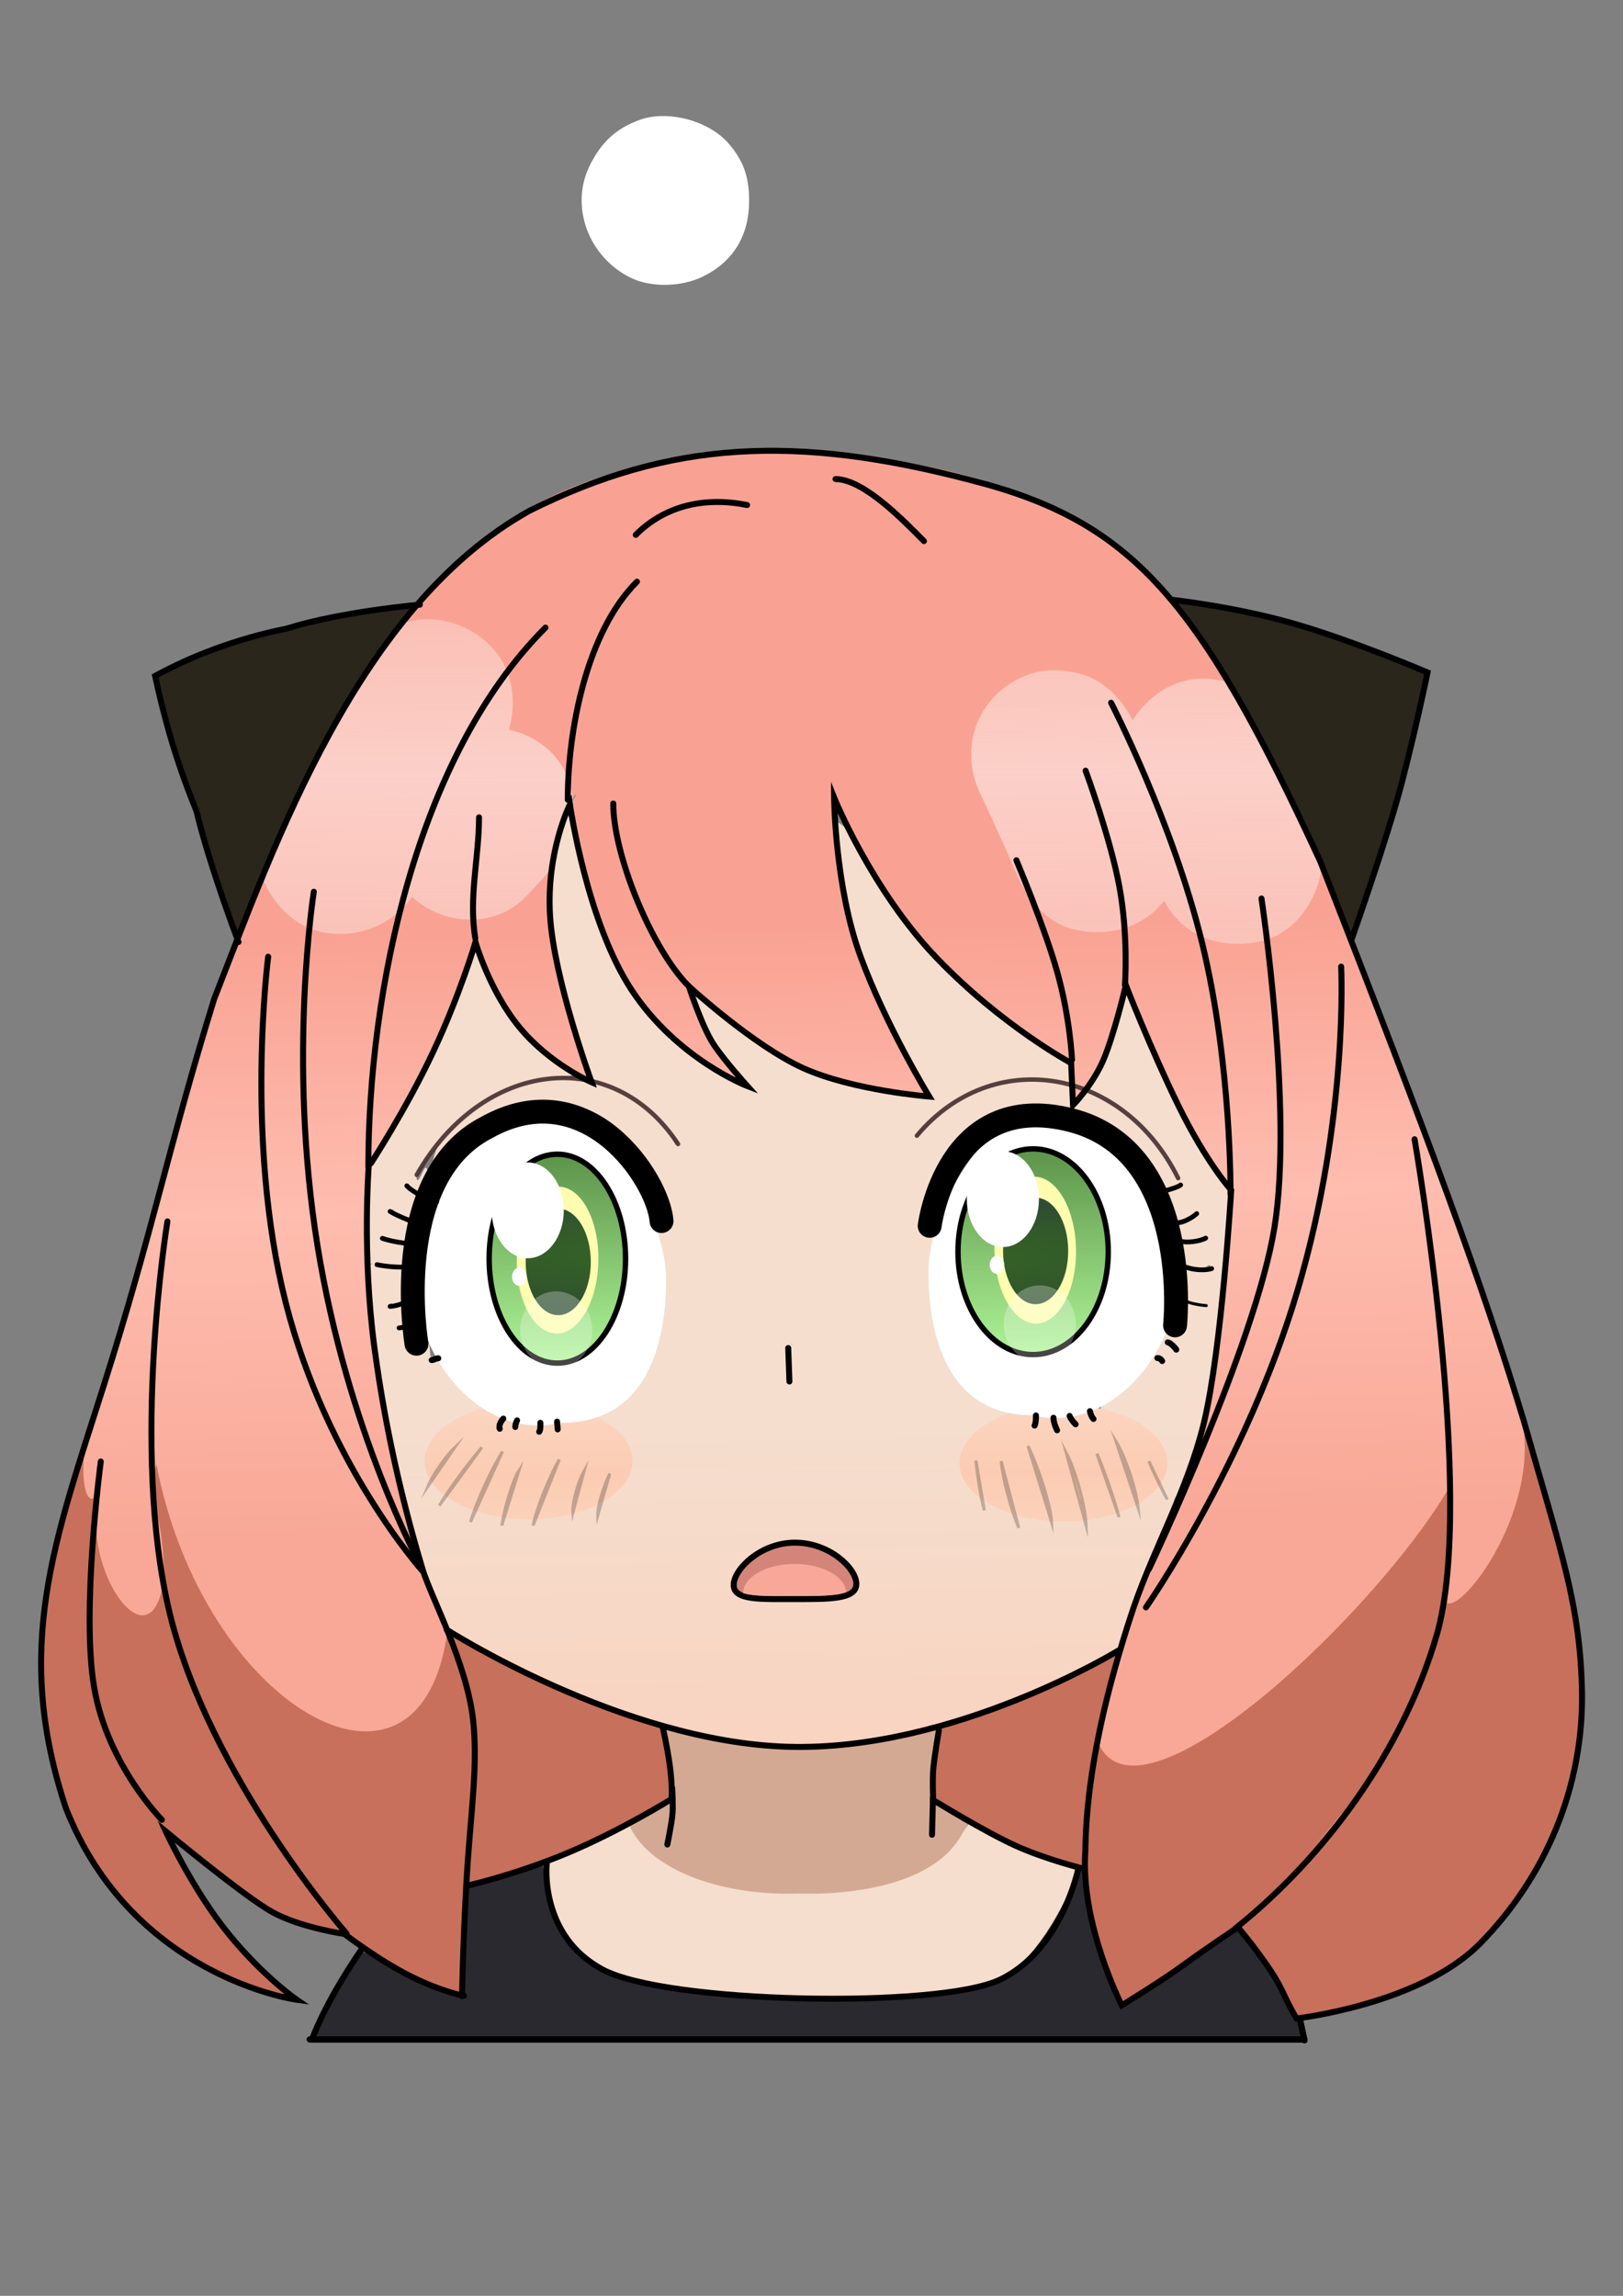 <?xml version="1.0" encoding="UTF-8" standalone="no"?>
<!-- Created with Inkscape (http://www.inkscape.org/) -->

<svg
   width="210mm"
   height="297mm"
   viewBox="0 0 210 297"
   version="1.1"
   id="svg5"
   inkscape:version="1.1.2 (b8e25be833, 2022-02-05)"
   sodipodi:docname="ania.svg"
   inkscape:export-filename="C:\Users\moham\Desktop\ania.png"
   inkscape:export-xdpi="300"
   inkscape:export-ydpi="300"
   xmlns:inkscape="http://www.inkscape.org/namespaces/inkscape"
   xmlns:sodipodi="http://sodipodi.sourceforge.net/DTD/sodipodi-0.dtd"
   xmlns:xlink="http://www.w3.org/1999/xlink"
   xmlns="http://www.w3.org/2000/svg"
   xmlns:svg="http://www.w3.org/2000/svg">
  <rect x="0" y="0" width="210" height="297" fill="#808080" stroke="none"/>
  <sodipodi:namedview
     id="namedview7"
     pagecolor="#ffffff"
     bordercolor="#666666"
     borderopacity="1.0"
     inkscape:pageshadow="2"
     inkscape:pageopacity="0.0"
     inkscape:pagecheckerboard="0"
     inkscape:document-units="mm"
     showgrid="false"
     inkscape:snap-nodes="true"
     inkscape:zoom="0.51843089"
     inkscape:cx="256.54335"
     inkscape:cy="472.57986"
     inkscape:window-width="1920"
     inkscape:window-height="1009"
     inkscape:window-x="-8"
     inkscape:window-y="-8"
     inkscape:window-maximized="1"
     inkscape:current-layer="g115" />
  <defs
     id="defs2">
    <linearGradient
       inkscape:collect="always"
       id="linearGradient15620">
      <stop
         style="stop-color:#fdfaf9;stop-opacity:0.603"
         offset="0"
         id="stop15616" />
      <stop
         style="stop-color:#fdfaf9;stop-opacity:1;"
         offset="0.521"
         id="stop16276" />
      <stop
         style="stop-color:#fdfaf9;stop-opacity:0.541"
         offset="1"
         id="stop15618" />
    </linearGradient>
    <linearGradient
       inkscape:collect="always"
       id="linearGradient13710">
      <stop
         style="stop-color:#ffffff;stop-opacity:1"
         offset="0"
         id="stop13706" />
      <stop
         style="stop-color:#fbccb3;stop-opacity:1;"
         offset="0.463"
         id="stop14162" />
      <stop
         style="stop-color:#ffffff;stop-opacity:1"
         offset="1"
         id="stop13708" />
    </linearGradient>
    <linearGradient
       inkscape:collect="always"
       id="linearGradient10415">
      <stop
         style="stop-color:#376c1f;stop-opacity:1"
         offset="0"
         id="stop10411" />
      <stop
         style="stop-color:#2f4e31;stop-opacity:1"
         offset="1"
         id="stop10413" />
    </linearGradient>
    <linearGradient
       inkscape:collect="always"
       id="linearGradient9886">
      <stop
         style="stop-color:#497d38;stop-opacity:1"
         offset="0"
         id="stop9882" />
      <stop
         style="stop-color:#b7ff9f;stop-opacity:1"
         offset="1"
         id="stop9884" />
    </linearGradient>
    <linearGradient
       inkscape:collect="always"
       id="linearGradient8625">
      <stop
         style="stop-color:#f5dece;stop-opacity:1"
         offset="0"
         id="stop8621" />
      <stop
         style="stop-color:#ffc2ab;stop-opacity:1"
         offset="1"
         id="stop8623" />
    </linearGradient>
    <linearGradient
       inkscape:collect="always"
       id="linearGradient4994">
      <stop
         style="stop-color:#f9a897;stop-opacity:1"
         offset="0"
         id="stop4990" />
      <stop
         style="stop-color:#febdaf;stop-opacity:1"
         offset="0.544"
         id="stop11085" />
      <stop
         style="stop-color:#f9a293;stop-opacity:1"
         offset="1"
         id="stop4992" />
    </linearGradient>
    <linearGradient
       inkscape:collect="always"
       xlink:href="#linearGradient4994"
       id="linearGradient4996"
       x1="332.462"
       y1="284.13"
       x2="330.035"
       y2="184.144"
       gradientUnits="userSpaceOnUse" />
    <linearGradient
       inkscape:collect="always"
       xlink:href="#linearGradient8625"
       id="linearGradient8627"
       x1="389.545"
       y1="697.732"
       x2="395.792"
       y2="1108.689"
       gradientUnits="userSpaceOnUse" />
    <linearGradient
       inkscape:collect="always"
       xlink:href="#linearGradient9886"
       id="linearGradient9888"
       x1="385.037"
       y1="540.577"
       x2="386.577"
       y2="675.993"
       gradientUnits="userSpaceOnUse" />
    <radialGradient
       inkscape:collect="always"
       xlink:href="#linearGradient10415"
       id="radialGradient10417"
       cx="390.464"
       cy="615.125"
       fx="390.464"
       fy="615.125"
       r="132.841"
       gradientTransform="matrix(1.922,0.015,-0.002,0.216,-359.019,476.313)"
       gradientUnits="userSpaceOnUse" />
    <linearGradient
       inkscape:collect="always"
       xlink:href="#linearGradient13710"
       id="linearGradient13712"
       x1="384.8"
       y1="531.005"
       x2="386.164"
       y2="942.914"
       gradientUnits="userSpaceOnUse" />
    <linearGradient
       inkscape:collect="always"
       xlink:href="#linearGradient15620"
       id="linearGradient15622"
       x1="328.179"
       y1="195.37"
       x2="327.814"
       y2="124.085"
       gradientUnits="userSpaceOnUse" />
  </defs>
  <g
     inkscape:label="Layer 1"
     inkscape:groupmode="layer"
     id="layer1">
    <g
       transform="matrix(0.424,0,0,0.424,-57.51,21.204)"
       id="g115">
      <g
         id="wick_project_bg"
         fill="#ffffff"
         fill-rule="nonzero"
         stroke="none"
         stroke-width="1"
         stroke-linecap="butt"
         stroke-linejoin="miter"
         stroke-miterlimit="10"
         stroke-dasharray="none"
         stroke-dashoffset="0"
         font-family="none"
         font-weight="none"
         font-size="none"
         text-anchor="none"
         style="mix-blend-mode:normal" />
      <g
         data-paper-data="{&quot;wickUUID&quot;:&quot;c5d2f57f-583e-4760-9565-e30490bfbcfa&quot;,&quot;wickType&quot;:&quot;clipsandpaths&quot;}"
         fill="none"
         fill-rule="none"
         stroke="none"
         stroke-width="none"
         stroke-linecap="none"
         stroke-linejoin="miter"
         stroke-miterlimit="10"
         stroke-dasharray="none"
         stroke-dashoffset="0"
         font-family="none"
         font-weight="none"
         font-size="none"
         text-anchor="none"
         style="mix-blend-mode:normal"
         id="g75"
         transform="matrix(1.822,0,0,1.822,-220.199,-102.578)">
        <path
           id="8bd31b9d-73f4-4141-ab01-98f62a0f1477"
           d="m 409.963,402.293 c -0.16,-0.055 -0.249,-0.053 -0.25,0.014 -0.012,0.536 -0.322,7.272 0.219,12.094 2.657,23.689 7.249,43.11 14.367,60.896 5.106,12.76 19.08,41.308 26.977,55.08 4.094,7.141 4.87,5.914 3.728,6.18 -3.74,0.87 -28.937,-3.786 -43.441,-7.668 -19.265,-5.157 -36.244,-14.821 -60.074,-34.121 -3.885,-3.145 -11.536,-8.74 -11.536,-8.473 0,0.267 2.297,9.968 3.735,13.352 3.408,8.023 9.83,17.259 19.781,28.617 1.686,1.925 3.092,3.28 4.324,4.385 -1.498,-0.887 -3.328,-1.894 -5.926,-3.109 -31.099,-14.547 -54.064,-40.02 -66.789,-74.154 -5.658,-15.177 -12.872,-51.877 -14.223,-61.813 -0.199,-1.466 -4.991,8.95 -5.423,9.615 -0.395,0.608 -1.871,5.666 -2.992,10.148 -2.978,11.902 -3.637,34.88 -1.418,48.246 2.528,15.224 10.623,45.461 16.285,60.795 1.715,4.644 2.626,6.135 7.514,8.203 -0.296,-0.044 -0.548,-0.058 -0.693,-0.002 -0.629,0.242 -3.755,-0.466 -5.719,-1.287 -5.1,-2.13 -20.018,-1.782 -29.074,0.533 -7.545,1.93 -15.301,5.4 -22.479,9.896 1.058,-0.733 2.081,-1.397 3.049,-1.959 9.729,-5.643 19.663,-8.855 29.377,-9.754 l 12.23,-1.692 -9.843,-7.724 c -7.924,-5.823 -16.044,-14.044 -21.652,-21.98 -4.39,-6.213 -17.09,-30.548 -17.117,-32.89 -0.038,-3.339 -2.842,6.011 -5.803,14.573 -8.175,23.638 -22.87,54.117 -37.688,78.17 l -8.883,14.631 -0.371,23.445 -0.18,23.695 2.941,0.574 -2.928,0.324 0.482,9.35 c 3.9,52.778 17.494,117.367 32.426,154.066 l 5.859,14.363 6.748,4.547 c 3.239,2.061 13.987,7.84 23.363,12.609 49.308,25.08 93.527,38.223 136.166,40.678 38.728,2.23 95.427,-12.492 144.883,-37.756 l 18.189,-9.414 5.531,-16.137 c 2.766,-8.421 8.769,-24.102 13.371,-34.916 4.603,-10.815 8.664,-22.978 8.664,-23.281 -39.863,-9.591 -60.653,13.528 -91.203,1.277 -2.073,-1.619 -2.192,0.348 -6.529,-4.256 -10.907,-11.63 -6.09,-26.059 11.494,-34.451 l 6.287,-2.836 -3.961,-3.883 c -19.483,-5.823 -31.242,-23.655 -34.328,-52.195 -1.074,-9.942 -0.601,-21.817 0.83,-28.008 0.512,-2.215 -0.494,-4.441 -2.059,-4.441 -1.04,0 -2.471,-0.544 -3.701,-1.854 -1.945,-2.072 -1.957,-0.798 -1.355,-4.812 2.219,-14.795 9.971,-30.946 19.906,-41.02 10.749,-10.898 20.227,-14.653 35.98,-14.771 5.358,-0.041 10.451,0.36 12.43,0.781 l 5.531,0.08 0.145,-6.021 c -0.308,-2.028 -0.14,-5.982 -0.536,-6.422 -0.45,-0.499 -5.187,-0.85 -8.175,-1.149 l 8.175,1.149 -0.021,-7.168 c 0,-2.017 -1.406,-3.716 -4.648,-5.529 -23.986,-13.406 -61.664,-46.781 -78.318,-69.391 -8.082,-10.973 -16.85,-25.177 -23.975,-38.68 -1.979,-3.75 -6.556,-6.965 -7.678,-7.352 z m 143.975,87.955 c -2.254,-6.484 -2.78,-6.303 -5.07,1.34 -0.256,0.746 -1.163,3.967 -2.023,7.182 -2.486,9.286 -5.315,16.86 -9.332,24.975 l -5.25,9.928 4.732,1.988 c 0.64,0.387 1.837,1.063 3.262,1.869 -0.25,-0.132 -0.501,-0.268 -0.748,-0.393 l -7.246,-3.465 -4.357,4.51 c -2.451,3.441 -3.094,5.689 -0.88,5.689 2.73,0 16.598,7.317 22.544,11.71 6.19,4.573 12.603,12.345 16.984,20.477 3.012,5.59 4.754,6.86 7.25,5.279 0.624,-0.395 3.404,-0.215 4.247,-1.507 1.067,1.973 -0.01,-0.037 0,0 0.939,3.487 -0.303,-0.583 -2.243,0.988 -1.183,0.958 -2.944,2.217 -3.639,2.217 -0.951,0 -0.79,3.034 0.715,7.441 1.098,3.215 3.645,7.246 4.238,7.242 0.275,-0.001 1.188,-0.144 2.225,-0.391 -1.876,1.202 -2.552,2.409 -2.574,4.209 l 1.404,6.379 v 0 c -4.459,1.508 -0.171,3.698 0.119,6.275 0.508,4.504 3.175,7.006 9.402,7.006 3.118,0 4.565,-2.383 4.926,-1.801 1.248,2.02 -7.417,0.878 -13.199,0.878 -6.521,0 -0.631,2.383 0.582,11.237 0.4,2.919 1.29,5.385 2.523,6.432 l -1.367,0.068 -1.072,6.578 c -0.749,6.646 -2.108,8.697 -5.76,8.697 l -3.811,-3.202 c -0.766,5.964 -1.188,2.894 -3.997,6.96 -0.264,5.512 -2.341,6.257 -11.273,15.568 -4.158,4.358 -9.916,9.549 -12.557,11.332 -3.158,2.131 -4.196,7.137 -3.279,7.457 16.199,5.667 23.053,9.578 27.48,15.967 3.148,4.543 -4.292,17.133 -6.042,22.434 -1.31,3.969 12.475,3.443 14.821,3.443 1.423,0 9.265,-20.714 12.941,-34.209 4.463,-16.385 9.483,-54.04 12.748,-95.691 0.831,-10.604 1.198,-20.384 0.816,-21.031 -0.381,-0.647 -2.366,-3.826 -4.062,-5.969 -9.59,-12.114 -22.899,-37.347 -36.703,-69.592 -3.785,-8.842 -7.03,-16.258 -7.205,-16.469 -0.022,-0.026 -0.118,-0.037 -0.27,-0.035 z m -58.145,39.064 c -5.043,0.602 -9.972,1.769 -14.707,3.475 4.865,-1.891 9.421,-2.975 14.707,-3.475 z m -191.943,5.115 c 1.364,0.686 2.694,1.418 3.992,2.205 -1.336,-0.768 -2.678,-1.516 -3.992,-2.205 z m 239.377,4.799 c 0.393,0.226 0.722,0.41 1.123,0.643 2.986,1.737 6.38,4.397 9.83,7.559 -3.62,-3.171 -7.361,-5.993 -10.953,-8.201 z m -76.064,0.49 c -0.384,0.249 -0.762,0.51 -1.141,0.768 0.374,-0.259 0.756,-0.519 1.141,-0.768 z m -196.73,0.17 c 2.411,0.027 4.802,0.22 7.16,0.586 18.595,2.885 33.512,15.8 44.838,37.996 4.408,8.639 6.57,15.239 6.57,19.504 0,3.188 -2.162,4.348 -5.277,4.348 l -3.361,1.637 1.631,5.783 c 1.264,3.947 1.609,8.045 1.543,19.697 -0.096,16.802 -1.269,23.768 -6.219,36.602 -2.525,6.547 -3.733,8.263 -9.336,14.162 -3.82,4.02 -8.425,7.786 -11.074,9.105 l -5.719,4.49 5.541,4.686 c 7.144,4.699 10.842,9.933 10.842,16.479 -21.431,4.747 -68.884,-15.262 -74.973,-21.979 l 5.461,-3.992 -8.703,-8.742 c -4.472,-4.294 -9.108,-9.346 -10.219,-11.143 -1.545,-2.5 -2.825,-3.389 -5,-3.389 -5.522,0.733 -1.824,-8.619 -5.21,-9.148 -3,0 -4.173,3.616 -5.634,-2.024 -1.082,-4.177 -1.885,-4.986 -4.4,-4.793 -1.515,0.117 -2.042,1.566 -2.434,0.932 -0.948,-1.533 0.487,-2.119 2.773,-2.119 1.478,0 2.184,-1.539 2.184,-4.611 l -0.82,-6.291 -3.859,0.357 3.463,-1.355 0.311,-8.008 -0.43,-8.203 -1.082,-0.18 h 0.019 l 1.492,-5.955 -0.883,-5.574 -1.676,-0.463 c 2.172,-0.478 3.482,-2.97 3.451,-6.01 -0.029,-2.96 -0.574,-4.44 -3.389,-6.133 1.75,0.442 3.281,0.655 3.359,0.545 0.127,-0.179 2.237,-4.582 2.889,-6.85 1.16,-4.044 0.974,-4.903 -2.164,-7.721 -2.495,-2.24 -2.999,-1.287 -2.088,-2.211 0.915,-0.928 -0.189,0.622 1.732,1.881 3.411,2.236 5.028,1.577 6.938,-2.426 1.791,-3.757 0.853,-10.106 -0.98,-6.68 -1.259,2.351 -2.68,6.57 -3.477,4.492 -0.921,-2.399 4.095,-9.705 11.049,-17.537 -2.062,4.025 -3.189,9.021 -3.195,9.328 -0.009,0.389 5.2,-3.038 9.652,-7.445 14.008,-13.864 31.827,-21.818 48.703,-21.629 z m 183.594,10.969 c -4.231,4.76 -4.154,6.752 -4.984,4.258 -0.154,-0.463 1.8,-1.546 4.984,-4.258 z m -126.223,3.537 c 4.034,4.479 5.507,4.149 4.254,5.402 -1.513,1.513 -0.456,0.425 -4.254,-5.402 z m 244.799,14.629 c 1.186,1.853 2.198,3.619 2.975,5.238 -0.64,-0.979 -1.319,-2.121 -1.84,-3.15 -0.347,-0.686 -0.73,-1.384 -1.135,-2.088 z m -380.074,23.062 c 0.224,-10e-4 0.125,0.875 0.736,1.768 -2.08,-0.841 -2.302,-0.821 -0.814,-1.74 0.03,-0.018 0.056,-0.027 0.078,-0.027 z m 392.617,1.766 c -0.03,0.139 -0.065,0.245 -0.09,0.422 -0.131,0.922 -0.56,0.978 -1.49,1.197 0.809,-0.631 1.287,-1.182 1.58,-1.619 z m 4.725,12.455 c -0.123,0.457 -0.357,0.473 -0.949,0.426 0.413,-0.141 0.727,-0.286 0.949,-0.426 z m -398.367,31.451 c 0.102,-0.074 0.55,0.958 1.803,1.164 -1.473,0.483 -1.828,0.445 -1.828,-0.996 0,-0.102 0.007,-0.154 0.025,-0.168 z m 196.949,20.16 c 0.217,0 -0.47,0.152 -1.215,0.426 0.311,-0.305 0.71,-0.426 1.215,-0.426 z m -1.898,15.695 c 0.305,1.278 0.764,1.753 1.027,1.906 -0.09,-0.018 -0.187,-0.039 -0.361,-0.039 -1.241,0 -0.854,0.562 -0.666,-1.867 z m 2.311,81.406 c 4.215,0.047 8.645,0.938 13.309,2.684 18.44,6.899 24.205,19.815 9.771,23.824 -5.024,1.396 -43.23,0.85 -47.367,-0.6 -8.362,-2.93 -8.292,-5.926 -0.697,-14.045 7.466,-7.982 15.71,-11.967 24.984,-11.863 z"
           style="fill:url(#linearGradient8627);fill-opacity:1"
           transform="matrix(0.342,0,0,0.342,195.238,28.878)"
           sodipodi:nodetypes="sscsccccscsccsccccccccccccccscccccccccccccsccccccccccccsccccccccccccccsscccccccccsccccccssccccccscsscccccccccccsccccssscccccccccccccsccscccscccccsscccsscccsccccccccccccccccccccccccscsccsccccsscsccccccccscsssssccsccccscccsccccs" />
        <path
           d="m 313.313,105.381 c -23.851,2.241 -38.2,11.356 -52.042,29.661 -7.789,10.301 -14.728,23.024 -21.873,40.291 -7.783,18.811 -9.232,23.167 -16.246,48.913 -5.202,19.093 -7.59,27.323 -11.816,40.713 -7.638,24.201 -9.023,30.746 -9,42.046 0.027,13.746 3.395,26.144 9.526,35.129 5.706,8.361 14.349,15.197 24.165,19.002 5.234,2.029 6.461,0.85 2.612,-2.98 -3.871,-3.853 -7.352,-8.222 -10.16,-12.738 -2.2,-3.54 -6.79,-12.412 -6.547,-12.655 0.091,-0.091 -0.279,1.566 0.782,2.477 2.901,2.491 11.711,9.443 14.171,11.188 4.44,3.148 7.467,4.468 13.177,5.716 2.607,0.57 3.24,0.871 6.455,3.072 4.449,3.046 8.525,5.259 12.068,6.552 1.494,0.545 3.683,0.91 3.769,0.91 0.086,0 0.493,-2.111 0.493,-3.917 0,-4.795 0.6,-16.01 1.215,-22.718 0.294,-3.208 0.547,-9.118 0.559,-13.06 0.023,-7.071 -0.013,-7.394 -1.079,-11.341 -0.594,-2.2 -2.573,-7.751 -4.372,-12.243 -3.018,-7.536 -4.173,-11.173 -6.477,-20.427 -2.081,-8.357 -4.091,-19.588 -5.235,-29.247 -0.273,-2.306 -0.43,-7.716 -0.435,-14.739 l -0.014,-11.05 1.559,-2.2 c 4.015,-6.068 8.965,-15.529 12.061,-23.05 1.717,-4.17 4.288,-13.052 4.288,-13.866 0,-0.951 -0.456,0.093 0.325,2.607 1.901,6.126 5.52,12.198 9.495,15.954 2.239,2.116 8.88,6.539 9.152,6.271 0.063,-0.062 -1.02,-4.037 -1.854,-6.754 -1.914,-6.235 -3.311,-11.838 -4.041,-16.27 -0.859,-5.222 -0.551,-12.069 0.769,-17.174 0.845,-3.269 2.687,-7.881 3.015,-7.504 0.056,0.064 -1.094,1.335 -0.779,3.245 1.215,7.365 3.934,16.845 6.438,22.541 3.36,7.643 8.33,13.706 15.236,18.535 1.544,1.079 6.241,3.879 6.392,3.879 0.152,0 -2.338,-3.825 -3.152,-4.931 -0.814,-1.106 -1.884,-2.874 -2.443,-4.057 -1.155,-2.445 -3.273,-7.986 -2.981,-7.986 0.106,0 -0.077,0.988 0.983,1.969 6.058,4.66 12.662,9.711 17.294,11.96 4.62,2.242 9.956,3.74 17.362,4.836 1.411,0.209 3.92,0.76 4.57,0.458 0.692,-0.321 0.571,0.43 0.235,0.081 -1.045,-1.088 -8.937,-16.819 -10.678,-21.393 -3.321,-8.725 -5.271,-19.895 -5.02,-28.691 l -0.529,-2.691 0.378,2.878 c 2.454,6.079 8.293,15.966 12.838,21.766 4.728,6.033 14.615,14.795 22.172,19.633 4.742,3.036 4.605,2.894 4.893,7.882 0.098,1.697 1.575,0.847 3.053,-1.712 1.636,-2.113 4.356,-9.628 5.778,-15.981 0.236,-1.053 0.064,-1.483 0.193,-1.562 0.129,-0.08 -0.61,0.124 -0.286,0.991 0.324,0.867 1.926,4.709 3.538,8.49 4.8,11.262 8.931,19.069 12.841,24.271 l 1.428,1.757 -0.371,4.51 c -1.456,18.954 -3.07,30.74 -5.172,37.697 -1.053,3.484 -3.275,9.163 -8.263,21.181 -2.38,5.735 -4.526,12.27 -6.378,19.359 -4.291,16.423 -5.374,30.098 -3.144,39.648 0.764,3.271 3.031,10.228 3.929,11.966 l 1.714,1.587 3.807,-3.069 c 5.19,-4.231 7.948,-6.071 12.026,-8.019 l 3.181,-1.575 0.369,0.943 c 2.294,2.63 5.397,7.256 7.082,10.557 0.95,1.862 2.466,3.828 2.514,3.885 0.283,0.343 9.593,-1.786 13.954,-3.203 3.699,-1.201 10.165,-4.371 12.626,-6.128 7.478,-5.339 15.374,-17.387 18.532,-28.277 1.771,-6.108 2.325,-10.712 2.137,-18.261 -0.26,-10.415 -1.129,-14.744 -7.299,-36.329 -7.385,-25.833 -13.057,-42.242 -26.407,-76.384 -8.259,-21.121 -9.422,-27.6 -13.523,-35.796 -18.453,-40.662 -42.399,-54.724 -76.115,-57.3 -3.718,-0.48 -19.183,-0.95 -23.418,0.271 z"
           data-paper-data="{&quot;wickUUID&quot;:&quot;3155e747-9738-40c9-865c-2a2d3ef8e159&quot;,&quot;wickType&quot;:&quot;path&quot;}"
           id="3155e747-9738-40c9-865c-2a2d3ef8e159"
           fill="#f9a897"
           fill-rule="evenodd"
           stroke="none"
           stroke-width="1"
           stroke-linecap="butt"
           style="fill:url(#linearGradient4996);fill-opacity:1;fill-rule:evenodd"
           sodipodi:nodetypes="cccccccsccccccccssscccccccccscsscccccccsccscscscccccccsccccccccsccsccccccsccccccccccc" />
        <path
           d="m 393.553,131.649 c 5.223,6.856 8.646,12.463 13.679,22.417 5.171,10.227 8.893,18.299 11.33,24.563 1.281,3.292 2.872,8.045 3.018,7.779 0.491,-0.889 5.297,-15.441 6.724,-20.317 2.94,-10.043 6.069,-23.949 5.594,-24.394 -0.702,-0.658 -11.114,-5.007 -16.792,-6.822 -6.748,-2.156 -16.179,-4.426 -21.724,-5.227 l -3.856,-0.366 z"
           data-paper-data="{&quot;wickUUID&quot;:&quot;6b5b6d7b-bf03-4fc9-89e5-e1680637219d&quot;,&quot;wickType&quot;:&quot;path&quot;}"
           id="6b5b6d7b-bf03-4fc9-89e5-e1680637219d"
           fill="#2a261b"
           fill-rule="evenodd"
           stroke="none"
           stroke-width="1"
           stroke-linecap="butt"
           sodipodi:nodetypes="cccccccccc" />
        <path
           d="m 256.481,131.197 c -5.071,0.768 -19.053,4.212 -23.775,5.856 -4.007,1.395 -11.17,4.947 -11.17,5.39 0,0.967 2.222,9.437 3.824,14.145 2.159,6.345 2.925,8.746 4.84,15.161 0.764,2.56 1.998,6.369 2.737,8.453 l 2.072,5.516 3.395,-7.882 c 7.723,-18.93 14.93,-32.415 22.896,-42.841 l 4.323,-4.885 -3.779,0.411 c -0.606,0.017 -3.072,0.33 -5.364,0.678 z"
           data-paper-data="{&quot;wickUUID&quot;:&quot;6cd0936e-90a8-4b4f-aca7-57ab6295db68&quot;,&quot;wickType&quot;:&quot;path&quot;}"
           id="6cd0936e-90a8-4b4f-aca7-57ab6295db68"
           fill="#2a261b"
           fill-rule="evenodd"
           stroke="none"
           stroke-width="1"
           stroke-linecap="butt"
           sodipodi:nodetypes="ccsccccccccc" />
        <path
           d="m 221.493,274.003 c 7.747,40.74 44.289,61.688 48.751,27.969 0.257,0.347 1.545,4.058 2.524,7.16 -0.51,-1.798 -2.144,-6.261 -2.524,-7.16 -0.136,-0.321 2.053,1.232 2.138,1.232 0.085,0 1.541,0.795 3.172,1.74 6.112,3.542 17.616,8.625 25.114,11.097 2.658,0.876 5.309,2 5.432,2.115 0.37,0.344 1.34,5.351 1.577,8.381 l 0.111,3.398 -3.329,2.07 c -8.324,4.888 -19.003,9.502 -26.883,11.616 l -3.324,0.844 -0.701,-1.799 c -0.398,5.995 -0.703,12.684 -0.703,16.095 0,1.806 -0.407,3.917 -0.493,3.917 -0.086,0 -2.321,-0.39 -3.815,-0.935 -5.663,-2.067 -14.106,-7.434 -16.394,-10.356 -2.371,-3.028 -4.599,-6.002 -6.685,-8.926 1.486,2.133 2.809,3.956 3.696,5.068 1.673,2.098 4.144,5.111 3.831,5.181 -0.8,0.177 -8.441,-1.965 -10.903,-3.137 -2.878,-1.37 -6.064,-3.624 -13.674,-9.691 -4.177,-3.33 -5.962,-4.958 -5.848,-5.335 0.095,-0.315 -0.722,-1.66 -1.772,-2.94 -1.356,-1.654 -2.566,-3.308 -3.639,-4.982 1.065,1.748 2.183,3.357 3.235,4.622 0.686,0.825 2.337,3.623 3.709,6.281 4.641,8.996 8.555,14.594 14.171,20.265 1.709,1.726 5.647,5.45 5.539,5.557 -0.64,0.64 -13.82,-4.792 -18.329,-7.792 -14.46,-9.62 -22.134,-24.779 -23.17,-45.7 -0.454,-9.162 0.977,-18.332 5.284,-32.823 l 2.157,-7.217 c -1.325,7.41 0.262,11.905 1.803,9.215 -0.452,4.649 -0.732,8.396 -0.874,12.081 0.059,-1.086 0.124,-2.267 0.197,-3.554 0.205,-3.615 0.512,-6.594 0.669,-6.497 -1.62,11.864 8.457,25.551 10.914,13.785 0.171,4.7e-4 0.497,0.777 0.837,1.982 -0.359,-1.896 -0.516,-3.654 -0.603,-6.206 -0.089,-2.625 -0.434,-5.354 -1.002,-7.925 -0.476,-2.155 -0.867,-4.799 -0.867,-5.852 z m 53.146,49.151 c -0.01,1.575 -0.059,3.482 -0.134,5.404 0.252,-4.369 0.291,-7.715 0.119,-10.274 0.032,1.194 0.029,2.718 0.015,4.87 z m -38.026,5.787 c 0.061,0.103 0.124,0.209 0.189,0.316 -0.624,-1.048 -1.228,-2.09 -1.813,-3.126 0.53,0.944 1.072,1.881 1.624,2.81 z M 212.339,316.313 c -0.533,-1.736 -0.956,-3.525 -1.278,-5.384 0.244,1.922 0.631,3.449 1.278,5.384 z m 169.795,-10.209 c 0.169,-0.094 -0.192,1.724 -0.43,3.339 0.562,-2.078 1.174,-4.188 1.836,-6.325 0.936,-3.021 -4.706,17.891 -4.039,18.113 7.543,14.541 46.515,-22.745 58.445,-43.166 l 0.17,4.6 c 0.118,5.002 -0.425,11.759 -0.973,12.098 -0.237,0.146 -0.329,0.75 -0.189,1.306 0.13,0.52 0.07,1.442 -0.142,2.638 0.229,-1.088 0.371,-1.966 0.375,-2.419 0.582,6.033 17.425,-14.529 12.645,-31.327 0.328,0.336 5.884,19.709 7.474,26.061 1.953,7.803 2.585,12.365 2.774,19.963 0.188,7.549 -0.369,12.087 -2.141,18.195 -3.158,10.89 -11.054,22.938 -18.532,28.277 -2.461,1.757 -8.927,4.927 -12.626,6.128 -4.355,1.415 -13.694,3.547 -13.965,3.202 -0.045,-0.057 -1.631,-2.172 -2.673,-4.193 -1.043,-2.022 -3.159,-5.351 -4.734,-7.446 l -9.939,1.338 c 2.273,-1.475 -7.669,4.395 -12.283,8.177 l -1.051,-2.183 c -0.899,-1.743 -3.165,-8.732 -3.928,-12.001 -0.713,-3.054 -1.079,-6.583 -1.106,-10.502 l -0.366,1.79 -1.637,-0.511 c -1.674,-0.394 -7.817,-2.506 -9.695,-3.333 -1.045,-0.459 -4.577,-2.326 -7.76,-4.106 l -6.044,-3.449 0.022,-4.277 c 0.114,-2.017 0.398,-4.576 0.626,-5.639 l 0.801,-2.535 5.804,-1.991 c 6.586,-2.232 13.906,-5.315 18.644,-7.853 1.833,-0.982 3.842,-1.526 3.937,-1.578 z m 49.409,7.951 c -4.25,8.948 -9.292,16.427 -16.297,24.061 1.842,-1.966 3.437,-3.754 4.374,-4.942 7.031,-8.911 11.782,-17.377 15.124,-26.935 0.283,-0.809 0.577,-1.752 0.859,-2.732 -1.017,3.344 -2.481,7.225 -4.06,10.548 z"
           data-paper-data="{&quot;wickUUID&quot;:&quot;27cc8af7-282b-4acc-8486-2b1b609f55ce&quot;,&quot;wickType&quot;:&quot;path&quot;}"
           fill-opacity="0.99"
           fill="#c8705b"
           fill-rule="evenodd"
           stroke="none"
           stroke-width="0"
           stroke-linecap="butt"
           id="path17"
           sodipodi:nodetypes="ccccscccccccccsscccscccccccssscsccccccccccccsccsssccscccscscccccccccccccssccccscccccccccccsscccscc" />
        <path
           d="m 412.059,164.355 c 1.658,3.314 2.989,6.1 4.531,9.639 -0.06,1.624 -0.478,3.024 -1.217,4.639 -2.519,5.501 -6.797,8.272 -12.771,8.272 -5.516,0 -9.896,-2.616 -12.322,-7.193 -2.504,3.196 -6.448,5.262 -11.249,5.234 -6.487,-0.036 -10.618,-3.163 -13.756,-10.412 -1.869,-4.319 -3.748,-8.462 -5.84,-12.877 -3.77,-7.957 -0.092,-16.902 8.164,-19.858 1.639,-0.587 3.287,-0.795 5.271,-0.665 5.47,0.36 9.255,2.928 12.156,8.345 2.056,-3.355 5.223,-5.765 8.767,-6.632 2.136,-0.522 4.441,-0.447 6.627,0.116 3.388,5.434 7.098,12.317 11.638,21.392 z m -120.912,1.269 c -0.136,-0.825 10e-4,-1.53 0.196,-2.071 0.025,0.402 0.036,0.812 0.034,1.228 -0.004,0.636 -0.024,1.223 -0.07,1.776 -0.056,-0.315 -0.109,-0.626 -0.16,-0.933 z m -2.236,4.259 c -0.306,1.182 -0.557,2.458 -0.752,3.785 -1.142,1.434 -2.675,3.115 -4.727,5.272 -5.134,5.393 -13.779,5.025 -19.133,0.082 -3.416,5.082 -10.385,7.538 -16.379,5.548 -3.914,-1.3 -7.005,-4.61 -8.516,-8.462 0.047,-0.115 0.095,-0.23 0.143,-0.345 7.144,-17.267 14.084,-29.99 21.873,-40.291 0.617,-0.816 1.237,-1.612 1.861,-2.389 6.776,-2.041 14.857,2.002 17.144,8.715 0.98,2.875 0.97,6.3 0.107,9.261 1.189,0.26 2.322,0.623 3.232,1.069 4.523,2.213 7.124,6.031 7.551,11.038 -0.707,1.413 -1.805,4.403 -2.404,6.718 z"
           data-paper-data="{&quot;wickUUID&quot;:&quot;bb15d004-62ca-4dbf-aaec-2e0a45272ac7&quot;,&quot;wickType&quot;:&quot;path&quot;}"
           id="bb15d004-62ca-4dbf-aaec-2e0a45272ac7"
           fill="#fdfaf9"
           fill-rule="evenodd"
           stroke="none"
           stroke-width="1"
           stroke-linecap="butt"
           opacity="0.52"
           style="fill-opacity:1;fill:url(#linearGradient15622)" />
        <path
           id="8f8701a4-4f0a-42c3-ae83-e38c87c86a49"
           d="M 259.068 686.717 C 230.958 686.717 208.17 699.5 208.17 715.268 C 208.17 731.035 230.958 743.816 259.068 743.816 C 287.179 743.816 309.967 731.035 309.967 715.268 C 309.967 699.5 287.179 686.717 259.068 686.717 z M 520.98 687.82 C 492.87 687.82 470.082 700.601 470.082 716.369 C 470.082 732.137 492.87 744.92 520.98 744.92 C 549.091 744.92 571.879 732.137 571.879 716.369 C 571.879 700.601 549.091 687.82 520.98 687.82 z "
           transform="matrix(0.342,0,0,0.342,195.238,28.878)"
           style="fill:url(#linearGradient13712);fill-opacity:1" />
        <path
           d="m 360.164,281.756 c -0.481,-1.571 -1.186,-5.737 -1.41,-8.333 z m 5.769,2.949 c -1.25,-2.788 -2.724,-8.365 -2.949,-11.154 z m 1.538,-13.718 c 1.891,3.846 3.878,10.256 3.974,12.821 z m 6.41,1.154 c 1.603,3.045 3.269,9.135 3.333,12.179 z m 5.128,0.128 c 1.058,2.276 2.917,7.596 3.718,10.641 z m 3.205,-2.051 c 1.571,2.532 3.429,8.109 3.718,11.154 z m 8.59,9.744 c -1.026,-1.859 -2.564,-5.064 -3.077,-6.41 z m -95.392,2.691 c -0.059,-1.756 1.131,-5.268 2.024,-7.024 z m -4.167,-0.476 c -0.119,-1.637 0.833,-5.149 1.905,-7.024 z m -6.667,2.143 c 0.506,-2.649 2.708,-8.185 4.405,-11.071 z m -5.238,0 c 0.476,-3.125 1.905,-7.708 2.857,-9.167 z m -5.238,-0.595 c 0.863,-3.065 3.542,-8.958 5.357,-11.786 z m -5.238,-2.738 c 1.429,-2.44 5,-7.321 7.143,-9.762 z m -1.905,-3.214 c 0.774,-1.875 3.036,-5.149 4.524,-6.548 z"
           data-paper-data="{&quot;wickUUID&quot;:&quot;916df153-c539-4fec-a19d-7c5aaf11cdd8&quot;,&quot;wickType&quot;:&quot;path&quot;}"
           id="916df153-c539-4fec-a19d-7c5aaf11cdd8"
           fill="none"
           fill-rule="nonzero"
           stroke="#000000"
           stroke-width="0.5"
           stroke-linecap="round"
           opacity="0.23" />
        <path
           id="c2b695e7-10e4-47ed-b0cf-e4b6aee51062"
           d="m 327.254,846.527 c -0.634,-0.008 -1.001,0.03 -0.996,0.111 0.018,0.326 -0.428,5.824 0.357,9.307 0.785,3.483 1.702,13.112 2.053,21.551 l 1.127,7.881 c -0.503,-1.478 -0.875,-2.694 -0.922,-3.217 l -2.803,0.361 -7.502,3.904 -10.418,6.592 c 0.053,0.13 0.109,0.258 0.17,0.385 h -0.248 c 11.492,56.984 142.854,62.24 166.011,-0.631 1.024,-1.141 -1.517,-2.874 -6.645,-5.844 l -11.895,-5.184 0.617,-4.27 c 0.368,-8.439 1.125,-18.071 1.686,-21.449 0.561,-3.377 1.664,-9.183 1.395,-9.453 -0.27,-0.27 -10.633,0.992 -18.594,2.609 -20.371,4.14 -28.17,4.949 -48.479,4.949 -19.332,0 -37.433,-2.058 -54.783,-6.203 -3.918,-0.936 -8.228,-1.376 -10.131,-1.4 z"
           transform="matrix(0.342,0,0,0.342,195.238,28.878)"
           style="fill:#d4a994;fill-opacity:1"
           sodipodi:nodetypes="scscccccccccccccscssss" />
        <path
           d="m 328.806,345.949 c -13.597,0.387 -25.106,-4.422 -28.123,-11.493 l -5.358,2.378 c -2.666,1.273 -5.543,2.569 -6.414,2.891 l -1.955,0.898 -0.088,2.583 c 0,4.05 2.671,9.759 5.59,12.632 5.377,5.292 17.712,7.497 42.13,7.488 13.196,-0.005 17.073,-0.275 23.169,-1.504 6.862,-1.382 11.684,-5.236 15.189,-12.246 1.173,-2.347 3.044,-7.143 2.829,-7.303 -0.054,-0.04 -1.386,-1.158 -2.302,-1.399 -3.05,-0.799 -8.598,-3.02 -12.113,-4.85 -1.911,-0.994 -3.756,-1.869 -3.77,-1.863 -0.015,0.006 -1.087,1.67 -1.087,1.67 -4.534,8.638 -18.292,10.397 -27.697,10.116 z"
           data-paper-data="{&quot;wickUUID&quot;:&quot;073c9efd-3616-4839-a1fe-f35a954ae977&quot;,&quot;wickType&quot;:&quot;path&quot;}"
           id="073c9efd-3616-4839-a1fe-f35a954ae977"
           fill="#f5dece"
           fill-rule="evenodd"
           stroke="none"
           stroke-width="1"
           stroke-linecap="butt"
           sodipodi:nodetypes="ccccccccccsccccc" />
        <line
           x1="413.792"
           y1="370.37"
           x2="247.177"
           y2="370.37"
           data-paper-data="{&quot;wickUUID&quot;:&quot;2be8a0eb-4d7a-4665-96e1-127fc2f5845a&quot;,&quot;wickType&quot;:&quot;path&quot;}"
           id="2be8a0eb-4d7a-4665-96e1-127fc2f5845a"
           fill="none"
           fill-rule="nonzero"
           stroke="#000000"
           stroke-width="1"
           stroke-linecap="round" />
        <path
           d="m 282.748,341.958 c -1.558,0.515 -4.157,1.294 -5.785,1.735 -1.628,0.44 -3.57,1.392 -3.629,1.45 -0.059,0.058 -0.256,4.427 -0.386,9.424 -0.13,4.997 0.306,8.371 0.154,8.464 -0.941,0.582 -9.427,-3.15 -13.728,-5.933 -1.311,-0.848 -3.414,-1.389 -3.546,-1.386 -0.428,0.008 -3.558,5.037 -5.776,9.332 l -2.472,5.224 83.099,0.248 82.76,0.022 -0.137,-2.091 c -0.126,-0.504 -0.466,-1.238 -0.703,-1.513 -0.237,-0.275 -1.236,-2.074 -2.183,-3.931 -1.61,-3.16 -4.344,-7.298 -6.476,-9.801 l -1.688,-1.458 c -6.787,4.741 -12.085,8.443 -18.832,13.179 -0.416,0 -2.216,-4.546 -3.45,-8.323 -1.242,-3.8 -2.247,-8.009 -2.661,-11.12 l -0.581,-3.713 -0.825,0.007 c -2.391,6.963 -7.763,15.856 -13.025,18.441 -4.165,2.046 -11.171,2.925 -24.531,3.172 -18.696,0.346 -35.563,-1.498 -41.698,-4.594 -5.778,-2.916 -9.224,-8.387 -9.873,-15.151 l -0.612,-2.591 z"
           data-paper-data="{&quot;wickUUID&quot;:&quot;a22208ab-e22c-4bd5-aecb-cb5a3e6871d2&quot;,&quot;wickType&quot;:&quot;path&quot;}"
           id="a22208ab-e22c-4bd5-aecb-cb5a3e6871d2"
           fill="#2a292f"
           fill-rule="evenodd"
           stroke="none"
           stroke-width="1"
           stroke-linecap="butt"
           sodipodi:nodetypes="cccsccccccccsscccscccscsccc" />
        <path
           d="m 318.183,294.271 c 0,-2.611 4.499,-7.091 10.273,-7.091 5.774,0 10.273,4.298 10.273,6.909 0,2.611 -4.499,2.545 -10.273,2.545 -5.774,0 -10.273,0.247 -10.273,-2.364 z"
           data-paper-data="{&quot;wickUUID&quot;:&quot;118234b2-af80-4ce1-ac70-7effe111ff11&quot;,&quot;wickType&quot;:&quot;path&quot;}"
           id="118234b2-af80-4ce1-ac70-7effe111ff11"
           fill="#d38579"
           fill-rule="nonzero"
           stroke="#000000"
           stroke-width="1"
           stroke-linecap="round" />
        <path
           d="m 328.397,290.742 c 4.652,0 8.444,2.098 8.625,4.725 -1.802,0.674 -4.986,0.647 -8.697,0.647 -3.619,0 -6.737,0.097 -8.56,-0.473 0.022,-2.708 3.878,-4.899 8.632,-4.899 z"
           data-paper-data="{&quot;wickUUID&quot;:&quot;d5d1ae2d-7ac4-4393-9756-ce022e750c66&quot;,&quot;wickType&quot;:&quot;path&quot;}"
           id="d5d1ae2d-7ac4-4393-9756-ce022e750c66"
           fill="#f9a799"
           fill-rule="nonzero"
           stroke="#000000"
           stroke-width="0"
           stroke-linecap="round" />
        <path
           d="m 306.842,242.376 c -0.191,-8.623 -8.877,-27.675 -21.719,-25.904 -9.582,-1.033 -19.644,11.197 -20.83,25.314 0.741,15.593 12.137,28.413 25.127,25.314 15.806,0 17.605,-16.422 17.421,-24.723 z"
           data-paper-data="{&quot;wickUUID&quot;:&quot;18f22ffb-ee65-4e57-aaaf-1ff5e2e88f2d&quot;,&quot;wickType&quot;:&quot;path&quot;}"
           id="18f22ffb-ee65-4e57-aaaf-1ff5e2e88f2d"
           fill="#ffffff"
           fill-rule="nonzero"
           stroke="#000000"
           stroke-width="0"
           stroke-linecap="round" />
        <path
           d="m 350.833,241.121 c 0.19,-8.623 8.842,-27.675 21.633,-25.904 9.544,-1.033 19.567,11.197 20.747,25.314 -0.738,15.593 -12.089,28.413 -25.028,25.314 -15.743,0 -17.535,-16.422 -17.353,-24.723 z"
           data-paper-data="{&quot;wickUUID&quot;:&quot;f886f128-5e98-4cf5-8108-1447dbcfeda3&quot;,&quot;wickType&quot;:&quot;path&quot;}"
           id="f886f128-5e98-4cf5-8108-1447dbcfeda3"
           fill="#ffffff"
           fill-rule="nonzero"
           stroke="#000000"
           stroke-width="0"
           stroke-linecap="round" />
        <path
           id="53465ab5-2f41-41f2-8f6c-967aecae5229"
           d="M 506.133 562.453 C 485.812 562.453 469.338 585.003 469.338 612.82 C 469.338 640.638 485.812 663.188 506.133 663.188 C 526.453 663.188 542.926 640.638 542.926 612.82 C 542.926 585.003 526.453 562.453 506.133 562.453 z M 273.135 565.072 C 254.689 565.072 239.736 587.972 239.736 616.221 C 239.736 644.469 254.689 667.369 273.135 667.369 C 291.58 667.369 306.533 644.469 306.533 616.221 C 306.533 587.972 291.58 565.072 273.135 565.072 z "
           transform="matrix(0.342,0,0,0.342,195.238,28.878)"
           style="fill:url(#linearGradient9888);fill-opacity:1;stroke:#000000;stroke-opacity:1;stroke-width:2.646;stroke-miterlimit:10;stroke-dasharray:none" />
        <line
           x1="327.319"
           y1="254.594"
           x2="327.519"
           y2="260.194"
           data-paper-data="{&quot;wickUUID&quot;:&quot;e621a909-04b0-4a90-a9ec-0c8f99eab9aa&quot;,&quot;wickType&quot;:&quot;path&quot;}"
           id="e621a909-04b0-4a90-a9ec-0c8f99eab9aa"
           fill="none"
           fill-rule="nonzero"
           stroke="#000000"
           stroke-width="1"
           stroke-linecap="round" />
        <path
           d="m 351.012,234.126 c 0,0 2.846,-22.906 23.542,-17.729 20.696,5.177 17.552,34.396 17.552,34.396"
           data-paper-data="{&quot;wickUUID&quot;:&quot;55968709-d42d-40cc-bfa7-a548ec7e83e3&quot;,&quot;wickType&quot;:&quot;path&quot;}"
           id="55968709-d42d-40cc-bfa7-a548ec7e83e3"
           fill="none"
           fill-rule="nonzero"
           stroke="#000000"
           stroke-width="4"
           stroke-linecap="round"
           style="stroke-width:4;stroke-miterlimit:10;stroke-dasharray:none;stroke-linecap:round;paint-order:normal;stroke-linejoin:round;stroke-dashoffset:0" />
        <path
           d="m 306.099,233.328 c -0.53,-6.954 -12.469,-25.084 -29.283,-15.672 -16.461,8.451 -11.76,36.214 -11.76,36.214"
           data-paper-data="{&quot;wickUUID&quot;:&quot;a9b4b647-e0c8-4075-8deb-caaed9985b7e&quot;,&quot;wickType&quot;:&quot;path&quot;}"
           id="a9b4b647-e0c8-4075-8deb-caaed9985b7e"
           fill="none"
           fill-rule="nonzero"
           stroke="#000000"
           stroke-width="4"
           stroke-linecap="round"
           style="stroke-width:4;stroke-miterlimit:10;stroke-dasharray:none" />
        <path
           d="m 368.809,265.888 c 0,0.513 0.002,1.235 -0.225,1.69"
           data-paper-data="{&quot;wickUUID&quot;:&quot;b579a268-9c5e-491e-9903-25ef273c4805&quot;,&quot;wickType&quot;:&quot;path&quot;}"
           id="b579a268-9c5e-491e-9903-25ef273c4805"
           fill="none"
           fill-rule="nonzero"
           stroke="#000000"
           stroke-width="1"
           stroke-linecap="round" />
        <path
           d="m 371.751,266.265 c 0,0.676 0.297,1.495 0.6,2.1"
           data-paper-data="{&quot;wickUUID&quot;:&quot;47b719de-f5ed-40c4-b7ea-851423329483&quot;,&quot;wickType&quot;:&quot;path&quot;}"
           id="47b719de-f5ed-40c4-b7ea-851423329483"
           fill="none"
           fill-rule="nonzero"
           stroke="#000000"
           stroke-width="1"
           stroke-linecap="round" />
        <path
           d="m 374.451,265.965 c 0.156,0.468 0.644,1.044 1,1.4"
           data-paper-data="{&quot;wickUUID&quot;:&quot;0ae356f5-30b3-4810-b267-321432c054b3&quot;,&quot;wickType&quot;:&quot;path&quot;}"
           id="0ae356f5-30b3-4810-b267-321432c054b3"
           fill="none"
           fill-rule="nonzero"
           stroke="#000000"
           stroke-width="1"
           stroke-linecap="round" />
        <path
           d="m 378.451,266.465 c -0.347,-0.347 -0.483,-0.831 -0.6,-1.3"
           data-paper-data="{&quot;wickUUID&quot;:&quot;e5ce6770-d82b-4975-8158-9b207f56934e&quot;,&quot;wickType&quot;:&quot;path&quot;}"
           id="e5ce6770-d82b-4975-8158-9b207f56934e"
           fill="none"
           fill-rule="nonzero"
           stroke="#000000"
           stroke-width="1"
           stroke-linecap="round" />
        <path
           d="m 389.951,256.765 c -0.142,-0.284 -0.475,-0.5 -0.8,-0.5"
           data-paper-data="{&quot;wickUUID&quot;:&quot;e230c33a-7ddb-4332-beef-dfcbd3fc2a56&quot;,&quot;wickType&quot;:&quot;path&quot;}"
           id="e230c33a-7ddb-4332-beef-dfcbd3fc2a56"
           fill="none"
           fill-rule="nonzero"
           stroke="#000000"
           stroke-width="1"
           stroke-linecap="round" />
        <path
           d="m 390.888,253.637 c 0.345,0 1.263,0.893 1.429,1.224"
           data-paper-data="{&quot;wickUUID&quot;:&quot;6dab8583-c93f-4129-b2fb-46ef50c31080&quot;,&quot;wickType&quot;:&quot;path&quot;}"
           id="6dab8583-c93f-4129-b2fb-46ef50c31080"
           fill="none"
           fill-rule="nonzero"
           stroke="#000000"
           stroke-width="1"
           stroke-linecap="round" />
        <path
           d="m 288.604,266.912 c 0,0.447 0.1,0.859 0.1,1.3"
           data-paper-data="{&quot;wickUUID&quot;:&quot;f98ff19c-c28b-4c02-ac90-cc768495db0c&quot;,&quot;wickType&quot;:&quot;path&quot;}"
           id="f98ff19c-c28b-4c02-ac90-cc768495db0c"
           fill="none"
           fill-rule="nonzero"
           stroke="#000000"
           stroke-width="1"
           stroke-linecap="round" />
        <path
           d="m 285.804,267.112 c 0,0.366 0.047,1.253 -0.2,1.5"
           data-paper-data="{&quot;wickUUID&quot;:&quot;da5d834b-26a8-493c-88ee-b1959f36bdc3&quot;,&quot;wickType&quot;:&quot;path&quot;}"
           id="da5d834b-26a8-493c-88ee-b1959f36bdc3"
           fill="none"
           fill-rule="nonzero"
           stroke="#000000"
           stroke-width="1"
           stroke-linecap="round" />
        <path
           d="m 281.604,267.812 c 0,-0.373 0.131,-0.763 0.3,-1.1"
           data-paper-data="{&quot;wickUUID&quot;:&quot;e09eff2d-20a6-4184-937b-786e90c6ea7d&quot;,&quot;wickType&quot;:&quot;path&quot;}"
           id="e09eff2d-20a6-4184-937b-786e90c6ea7d"
           fill="none"
           fill-rule="nonzero"
           stroke="#000000"
           stroke-width="1"
           stroke-linecap="round" />
        <path
           d="m 279.004,268.112 c -0.242,-0.483 0.229,-1.329 0.6,-1.7"
           data-paper-data="{&quot;wickUUID&quot;:&quot;4c615e98-e239-41c9-baa1-2c4b45639943&quot;,&quot;wickType&quot;:&quot;path&quot;}"
           id="4c615e98-e239-41c9-baa1-2c4b45639943"
           fill="none"
           fill-rule="nonzero"
           stroke="#000000"
           stroke-width="1"
           stroke-linecap="round" />
        <path
           d="m 268.704,256.312 c -0.432,0 -0.713,0.3 -1.1,0.3"
           data-paper-data="{&quot;wickUUID&quot;:&quot;c3a9eda4-dc58-459f-8790-8d44baab10ec&quot;,&quot;wickType&quot;:&quot;path&quot;}"
           id="c3a9eda4-dc58-459f-8790-8d44baab10ec"
           fill="none"
           fill-rule="nonzero"
           stroke="#000000"
           stroke-width="1"
           stroke-linecap="round" />
        <path
           d="m 393.039,227.287 c -0.245,0.25 -1.645,0.75 -2.8,1"
           data-paper-data="{&quot;wickUUID&quot;:&quot;16ba4ac3-1616-4e43-9d59-8e527568fe1c&quot;,&quot;wickType&quot;:&quot;path&quot;}"
           id="16ba4ac3-1616-4e43-9d59-8e527568fe1c"
           fill="none"
           fill-rule="nonzero"
           stroke="#000000"
           stroke-width="0.8"
           stroke-linecap="round" />
        <path
           d="m 262.137,251.222 c 0.75,-0.025 2.25,-0.675 3,-1.3"
           data-paper-data="{&quot;wickUUID&quot;:&quot;a35dc623-f1ca-489f-b404-20ca0bdb7bcc&quot;,&quot;wickType&quot;:&quot;path&quot;}"
           id="a35dc623-f1ca-489f-b404-20ca0bdb7bcc"
           fill="none"
           fill-rule="nonzero"
           stroke="#000000"
           stroke-width="0.8"
           stroke-linecap="round" />
        <path
           d="m 260.637,247.622 c 1.025,-0.025 2.875,-0.675 3.7,-1.3"
           data-paper-data="{&quot;wickUUID&quot;:&quot;a64cdb27-9374-4ae0-a700-264522dee687&quot;,&quot;wickType&quot;:&quot;path&quot;}"
           id="a64cdb27-9374-4ae0-a700-264522dee687"
           fill="none"
           fill-rule="nonzero"
           stroke="#000000"
           stroke-width="0.8"
           stroke-linecap="round" />
        <path
           d="m 258.437,240.622 c 1.225,0.3 3.675,0.5 4.9,0.4"
           data-paper-data="{&quot;wickUUID&quot;:&quot;818a0d1e-e854-44cc-b77c-5f9e2c7e3f00&quot;,&quot;wickType&quot;:&quot;path&quot;}"
           id="818a0d1e-e854-44cc-b77c-5f9e2c7e3f00"
           fill="none"
           fill-rule="nonzero"
           stroke="#000000"
           stroke-width="0.8"
           stroke-linecap="round" />
        <path
           d="m 259.337,236.222 c 1.475,0.525 4.225,0.975 5.5,0.9"
           data-paper-data="{&quot;wickUUID&quot;:&quot;e6c9d8de-e33c-4755-8246-6765671d91a8&quot;,&quot;wickType&quot;:&quot;path&quot;}"
           id="e6c9d8de-e33c-4755-8246-6765671d91a8"
           fill="none"
           fill-rule="nonzero"
           stroke="#000000"
           stroke-width="0.8"
           stroke-linecap="round" />
        <path
           d="m 260.637,231.722 c 1.45,0.9 4.65,2.1 6.5,2.6"
           data-paper-data="{&quot;wickUUID&quot;:&quot;7a1c2fcb-5b49-4d2c-a8ff-bd40242af5a4&quot;,&quot;wickType&quot;:&quot;path&quot;}"
           id="7a1c2fcb-5b49-4d2c-a8ff-bd40242af5a4"
           fill="none"
           fill-rule="nonzero"
           stroke="#000000"
           stroke-width="0.8"
           stroke-linecap="round" />
        <path
           d="m 263.437,227.422 c 0.779,0.91 3.279,2.26 5,2.7"
           data-paper-data="{&quot;wickUUID&quot;:&quot;47ab91b8-18b7-41d0-a08e-0e025e338a92&quot;,&quot;wickType&quot;:&quot;path&quot;}"
           id="47ab91b8-18b7-41d0-a08e-0e025e338a92"
           fill="none"
           fill-rule="nonzero"
           stroke="#000000"
           stroke-width="0.8"
           stroke-linecap="round" />
        <path
           d="m 281.854,239.747 c 0.119,-6.792 3.275,-12.245 7.049,-12.179 3.774,0.066 6.737,5.626 6.618,12.418 -0.119,6.792 -3.275,12.245 -7.049,12.179 -3.774,-0.066 -6.737,-5.626 -6.618,-12.418 z"
           data-paper-data="{&quot;wickUUID&quot;:&quot;e07ee258-cee8-429d-9e3c-e0f913774f1e&quot;,&quot;wickType&quot;:&quot;path&quot;}"
           id="e07ee258-cee8-429d-9e3c-e0f913774f1e"
           fill="#fefcaf"
           fill-rule="nonzero"
           stroke="#000000"
           stroke-width="0"
           stroke-linecap="round" />
        <path
           d="m 361.854,238.306 c -0.105,-6.793 2.87,-12.346 6.644,-12.404 3.774,-0.058 6.918,5.401 7.023,12.194 0.105,6.793 -2.87,12.346 -6.644,12.404 -3.774,0.058 -6.918,-5.401 -7.023,-12.194 z"
           data-paper-data="{&quot;wickUUID&quot;:&quot;65a0d20e-b781-49a2-bb32-26d97811e3a2&quot;,&quot;wickType&quot;:&quot;path&quot;}"
           id="65a0d20e-b781-49a2-bb32-26d97811e3a2"
           fill="#fefcaf"
           fill-rule="nonzero"
           stroke="#000000"
           stroke-width="0"
           stroke-linecap="round" />
        <path
           id="f5f94a95-b6dd-4cb8-8f02-586cb81bdc1e"
           d="M 507.359 586.371 C 498.553 586.371 491.414 598.043 491.414 612.441 C 491.414 626.839 498.553 638.51 507.359 638.51 C 516.166 638.51 523.305 626.839 523.305 612.441 C 523.305 598.043 516.166 586.371 507.359 586.371 z M 273.568 591.738 C 264.762 591.738 257.623 603.411 257.623 617.809 C 257.623 632.207 264.762 643.879 273.568 643.879 C 282.375 643.879 289.514 632.207 289.514 617.809 C 289.514 603.411 282.375 591.738 273.568 591.738 z "
           transform="matrix(0.342,0,0,0.342,195.238,28.878)"
           style="fill:url(#radialGradient10417);fill-opacity:1" />
        <path
           d="m 357.229,229.659 c 0,-4.43 2.705,-8.021 6.042,-8.021 3.337,0 6.042,3.591 6.042,8.021 0,4.43 -2.705,8.021 -6.042,8.021 -3.337,0 -6.042,-3.591 -6.042,-8.021 z"
           data-paper-data="{&quot;wickUUID&quot;:&quot;75c2716b-f532-453a-ba22-1eaf17ea76e8&quot;,&quot;wickType&quot;:&quot;path&quot;}"
           id="75c2716b-f532-453a-ba22-1eaf17ea76e8"
           fill="#ffffff"
           fill-rule="nonzero"
           stroke="#000000"
           stroke-width="0"
           stroke-linecap="round" />
        <path
           d="m 277.646,231.534 c 0,-4.43 2.705,-8.021 6.042,-8.021 3.337,0 6.042,3.591 6.042,8.021 0,4.43 -2.705,8.021 -6.042,8.021 -3.337,0 -6.042,-3.591 -6.042,-8.021 z"
           data-paper-data="{&quot;wickUUID&quot;:&quot;baa55dd3-fdf5-408d-b2b4-da3418ee30c4&quot;,&quot;wickType&quot;:&quot;path&quot;}"
           id="baa55dd3-fdf5-408d-b2b4-da3418ee30c4"
           fill="#ffffff"
           fill-rule="nonzero"
           stroke="#000000"
           stroke-width="0"
           stroke-linecap="round" />
        <path
           d="m 361.056,240.659 c 0,-0.839 0.544,-1.52 1.215,-1.52 0.671,0 1.215,0.68 1.215,1.52 0,0.839 -0.544,1.52 -1.215,1.52 -0.671,0 -1.215,-0.68 -1.215,-1.52 z"
           data-paper-data="{&quot;wickUUID&quot;:&quot;72b32e78-d1d9-41b3-b81a-4abcf58596d6&quot;,&quot;wickType&quot;:&quot;path&quot;}"
           id="72b32e78-d1d9-41b3-b81a-4abcf58596d6"
           fill="#ffffff"
           fill-rule="nonzero"
           stroke="#000000"
           stroke-width="0"
           stroke-linecap="round" />
        <path
           d="m 281.056,242.659 c 0,-0.839 0.544,-1.52 1.215,-1.52 0.671,0 1.215,0.68 1.215,1.52 0,0.839 -0.544,1.52 -1.215,1.52 -0.671,0 -1.215,-0.68 -1.215,-1.52 z"
           data-paper-data="{&quot;wickUUID&quot;:&quot;1f86a972-5b76-4084-8daa-48e8c5b29c2d&quot;,&quot;wickType&quot;:&quot;path&quot;}"
           id="1f86a972-5b76-4084-8daa-48e8c5b29c2d"
           fill="#ffffff"
           fill-rule="nonzero"
           stroke="#000000"
           stroke-width="0"
           stroke-linecap="round" />
        <path
           d="m 363.411,250.568 c 0,-3.571 2.705,-6.465 6.042,-6.465 3.337,0 6.042,2.894 6.042,6.465 0,3.571 -2.705,6.465 -6.042,6.465 -3.337,0 -6.042,-2.895 -6.042,-6.465 z"
           data-paper-data="{&quot;wickUUID&quot;:&quot;a84b3c30-0e69-470b-8d8d-873ad35da417&quot;,&quot;wickType&quot;:&quot;path&quot;}"
           id="a84b3c30-0e69-470b-8d8d-873ad35da417"
           fill="#ffffff"
           fill-rule="nonzero"
           stroke="#000000"
           stroke-width="0"
           stroke-linecap="round"
           opacity="0.27" />
        <path
           d="m 282.411,251.568 c 0,-3.571 2.705,-6.465 6.042,-6.465 3.337,0 6.042,2.894 6.042,6.465 0,3.571 -2.705,6.465 -6.042,6.465 -3.337,0 -6.042,-2.895 -6.042,-6.465 z"
           data-paper-data="{&quot;wickUUID&quot;:&quot;cb00a9c1-378d-4b8c-bba4-8092813a15d1&quot;,&quot;wickType&quot;:&quot;path&quot;}"
           id="cb00a9c1-378d-4b8c-bba4-8092813a15d1"
           fill="#ffffff"
           fill-rule="nonzero"
           stroke="#000000"
           stroke-width="0"
           stroke-linecap="round"
           opacity="0.27" />
        <path
           d="m 348.864,219.038 c 12.613,-15.087 34.495,-11.533 43.763,7.108"
           data-paper-data="{&quot;wickUUID&quot;:&quot;1f6eac6f-ab05-4b75-829a-0102fecdcb4d&quot;,&quot;wickType&quot;:&quot;path&quot;}"
           id="1f6eac6f-ab05-4b75-829a-0102fecdcb4d"
           fill="none"
           fill-rule="nonzero"
           stroke="#000000"
           stroke-width="1"
           stroke-linecap="round"
           style="stroke:#4a3434;stroke-opacity:0.929;stroke-width:0.741;stroke-miterlimit:10;stroke-dasharray:none" />
        <path
           d="m 308.864,220.432 c -10.941,-16.69 -32.822,-14.111 -43.763,5.157"
           data-paper-data="{&quot;wickUUID&quot;:&quot;dc0ea419-a8c3-47c3-8a1c-ebadf9449d95&quot;,&quot;wickType&quot;:&quot;path&quot;}"
           id="dc0ea419-a8c3-47c3-8a1c-ebadf9449d95"
           fill="none"
           fill-rule="nonzero"
           stroke="#000000"
           stroke-width="1"
           stroke-linecap="round"
           style="stroke:#4a3434;stroke-opacity:0.929;stroke-width:0.741;stroke-miterlimit:10;stroke-dasharray:none" />
        <path
           d="m 393.839,246.687 c 0.42,0.314 2.17,0.714 3.5,0.8"
           data-paper-data="{&quot;wickUUID&quot;:&quot;e0eb6cea-b4ee-4db8-8b8c-23f485f2da8b&quot;,&quot;wickType&quot;:&quot;path&quot;}"
           id="e0eb6cea-b4ee-4db8-8b8c-23f485f2da8b"
           fill="none"
           fill-rule="nonzero"
           stroke="#000000"
           stroke-width="0.5"
           stroke-linecap="round" />
        <path
           d="m 392.839,240.487 c 1.123,0.882 3.823,1.282 5.4,0.8"
           data-paper-data="{&quot;wickUUID&quot;:&quot;a05479e2-7598-439b-bcb9-67e4d0011fed&quot;,&quot;wickType&quot;:&quot;path&quot;}"
           id="a05479e2-7598-439b-bcb9-67e4d0011fed"
           fill="none"
           fill-rule="nonzero"
           stroke="#000000"
           stroke-width="0.8"
           stroke-linecap="round" />
        <path
           d="m 397.239,236.187 c -1.075,0.58 -3.225,0.83 -4.3,0.5"
           data-paper-data="{&quot;wickUUID&quot;:&quot;828f5e0e-6ecc-415c-976f-952cb1a25b28&quot;,&quot;wickType&quot;:&quot;path&quot;}"
           id="828f5e0e-6ecc-415c-976f-952cb1a25b28"
           fill="none"
           fill-rule="nonzero"
           stroke="#000000"
           stroke-width="0.8"
           stroke-linecap="round" />
        <path
           d="m 395.739,232.087 c -0.914,0.83 -2.514,1.58 -3.2,1.5"
           data-paper-data="{&quot;wickUUID&quot;:&quot;553b2412-3cd2-40d0-8e79-ef3d5eda854b&quot;,&quot;wickType&quot;:&quot;path&quot;}"
           id="553b2412-3cd2-40d0-8e79-ef3d5eda854b"
           fill="none"
           fill-rule="nonzero"
           stroke="#000000"
           stroke-width="0.8"
           stroke-linecap="round" />
      </g>
      <g
         data-paper-data="{&quot;wickUUID&quot;:&quot;4773d54a-e653-4040-9b19-1782c29d098c&quot;,&quot;wickType&quot;:&quot;clipsandpaths&quot;}"
         fill="none"
         fill-rule="none"
         stroke="none"
         stroke-width="1"
         stroke-linecap="none"
         stroke-linejoin="miter"
         stroke-miterlimit="10"
         stroke-dasharray="none"
         stroke-dashoffset="0"
         font-family="none"
         font-weight="none"
         font-size="none"
         text-anchor="none"
         style="mix-blend-mode:normal"
         id="g110"
         transform="matrix(1.822,0,0,1.822,-220.199,-102.578)">
        <path
           d="m 382.653,305.227 c 0,0 -27.677,16.985 -55.467,16.133 -27.789,-0.852 -57.067,-19.6 -57.067,-19.6"
           data-paper-data="{&quot;wickUUID&quot;:&quot;8d400dbf-3c2f-41f5-9915-3c8221113f6a&quot;,&quot;wickType&quot;:&quot;path&quot;}"
           id="8d400dbf-3c2f-41f5-9915-3c8221113f6a"
           fill="none"
           fill-rule="nonzero"
           stroke="#000000"
           stroke-linecap="round" />
        <path
           d="m 257.424,223.655 c 0,0 5.935,-9.107 10.423,-18.657 4.488,-9.55 7.091,-18.364 7.091,-18.364 0,0 2.362,8.251 7.455,14.364 5.092,6.112 12,9.091 12,9.091 0,0 -6.32,-17.219 -6.97,-27.933 -0.649,-10.714 3.333,-18.596 3.333,-18.596 0,0 2.796,19.726 10.417,31.202 7.621,11.477 19.306,15.972 19.306,15.972 0,0 -3.871,-4.29 -5.657,-6.996 -1.96,-2.97 -4.14,-9.712 -4.14,-9.712 0,0 10.819,9.939 19.166,13.7 8.347,3.76 21.088,4.755 21.088,4.755 0,0 -7.28,-11.9 -11.542,-23.558 -4.262,-11.658 -4.394,-26.515 -4.394,-26.515 0,0 6.33,15.583 17.233,26.919 10.903,11.336 22.469,17.549 22.469,17.549 l 0.318,7.041 c 0,0 3.162,-3.228 4.987,-7.343 1.825,-4.115 3.864,-12.727 3.864,-12.727 0,0 4.15,10.669 8.816,20.183 4.666,9.513 8.824,14.118 8.824,14.118 0,0 -1.565,26.597 -4.589,39.047 -2.829,11.648 -8.982,21.962 -12.4,32.8 -3.244,10.081 -7.266,24.519 -7.439,38.82 -0.86,12.272 6.104,25.849 6.104,25.849 0,0 6.928,-4.246 10.203,-6.665 3.146,-2.324 9.245,-6.422 9.245,-6.422 0,0 2.79,3.264 5.283,6.981 2.493,3.717 2.17,4.292 4.528,8.302 0,0 20.573,-2.31 30.693,-12.492 11.059,-11.239 17.341,-26.225 17.13,-42.04 -0.277,-14.748 -3.436,-23.332 -9.767,-45.581 -6.716,-22.249 -15.337,-45.757 -34.052,-93.595 -20.252,-43.793 -31.359,-56.942 -58.292,-63.822 -29.592,-7.806 -50.663,-6.707 -74.208,5.072 -28.691,16.011 -42.611,55.744 -52.778,81.736 -7.648,24.723 -10.274,38.864 -18.519,64.815 -8.244,25.951 -15.228,43.944 -6.296,70.741 11.18,28.332 38.669,32.042 38.669,32.042 0,0 -5.596,-3.832 -11.525,-11.132 -5.929,-7.3 -10.429,-17.06 -10.429,-17.06 0,0 13.112,10.872 17.804,13.484 4.692,2.612 12.114,3.685 12.114,3.685 0,0 5.742,4.408 11.025,7.051 5.283,2.643 8.973,3.306 8.973,3.306"
           data-paper-data="{&quot;wickUUID&quot;:&quot;d44590d3-34bf-44db-aae1-7eddfc59bd73&quot;,&quot;wickType&quot;:&quot;path&quot;}"
           id="d44590d3-34bf-44db-aae1-7eddfc59bd73"
           fill="none"
           fill-rule="nonzero"
           stroke="#000000"
           stroke-linecap="round"
           sodipodi:nodetypes="cscscscscscscscsccscscscccscsccccccccsccscscsc" />
        <path
           d="m 257.069,223.969 c 0,0 -1.17,14.665 0.931,30.465 2.101,15.801 5.539,28.745 8.085,37.234 1.371,4.57 7.424,15.715 8.463,25.295 0.846,7.808 -0.474,15.868 -1.092,26.527 -0.618,10.66 -0.773,19.62 -0.773,19.62"
           data-paper-data="{&quot;wickUUID&quot;:&quot;ecb2edd3-2acb-4bc0-97a3-a38ab42d7270&quot;,&quot;wickType&quot;:&quot;path&quot;}"
           id="ecb2edd3-2acb-4bc0-97a3-a38ab42d7270"
           fill="none"
           fill-rule="nonzero"
           stroke="#000000"
           stroke-linecap="round" />
        <path
           d="m 306.269,317.978 c 0,0 0.76,3.165 1.217,6.524 0.457,3.36 0.303,5.606 0.303,5.606 0,0 -8.631,5.363 -17.576,9.091 -8.944,3.728 -16.818,5.455 -16.818,5.455"
           data-paper-data="{&quot;wickUUID&quot;:&quot;cacd5733-75b6-4293-b448-83d89ab4d588&quot;,&quot;wickType&quot;:&quot;path&quot;}"
           id="cacd5733-75b6-4293-b448-83d89ab4d588"
           fill="none"
           fill-rule="nonzero"
           stroke="#000000"
           stroke-linecap="round" />
        <path
           d="m 352.553,318.633 c 0,0 -0.812,4.642 -0.959,6.712 -0.125,1.766 1e-5,4.932 1e-5,4.932 0,0 8.685,5.35 13.836,7.671 5.151,2.322 11.302,3.819 11.302,3.819"
           data-paper-data="{&quot;wickUUID&quot;:&quot;8616900a-5a02-4a52-be45-822020b6c85b&quot;,&quot;wickType&quot;:&quot;path&quot;}"
           id="8616900a-5a02-4a52-be45-822020b6c85b"
           fill="none"
           fill-rule="nonzero"
           stroke="#000000"
           stroke-linecap="round" />
        <path
           d="m 391.525,129.282 c 0,0 10.678,1.16 20.697,4.063 10.019,2.903 22.178,8.116 22.178,8.116 0,0 -1.847,8.993 -4.296,18.411 -2.449,9.418 -8.48,26.441 -8.48,26.441"
           data-paper-data="{&quot;wickUUID&quot;:&quot;6bc4e139-da42-4991-9fe6-eff2f4edb42a&quot;,&quot;wickType&quot;:&quot;path&quot;}"
           id="6bc4e139-da42-4991-9fe6-eff2f4edb42a"
           fill="none"
           fill-rule="nonzero"
           stroke="#000000"
           stroke-linecap="round"
           sodipodi:nodetypes="cscsc" />
        <path
           d="m 265.623,130.108 c 0,0 -13.048,1.104 -22.307,4.006 -8.682,1.749 -16.093,4.693 -22.034,7.924 1.195,5.54 3.094,13.319 6.895,22.544 2.263,9.418 7.067,22.018 7.067,22.018"
           data-paper-data="{&quot;wickUUID&quot;:&quot;c054d03b-211b-4615-9deb-164727cf47d0&quot;,&quot;wickType&quot;:&quot;path&quot;}"
           id="c054d03b-211b-4615-9deb-164727cf47d0"
           fill="none"
           fill-rule="nonzero"
           stroke="#000000"
           stroke-linecap="round" />
        <path
           d="m 302.457,48.918 c -3.963,1.422 -6.529,3.793 -8.457,7.815 -3.248,6.775 -0.109,15.183 6.96,18.645 3.36,1.646 8.459,1.557 12.059,-0.211 5.108,-2.509 7.751,-6.846 7.751,-12.719 0,-4.057 -0.988,-6.77 -3.515,-9.648 -3.311,-3.771 -10.126,-5.559 -14.798,-3.882 z"
           data-paper-data="{&quot;wickUUID&quot;:&quot;06c06d78-e383-4890-906c-0d8f71e06adf&quot;,&quot;wickType&quot;:&quot;path&quot;}"
           id="06c06d78-e383-4890-906c-0d8f71e06adf"
           fill="#ffffff"
           fill-rule="evenodd"
           stroke="none"
           stroke-linecap="butt" />
        <path
           d="M 345.048,100.923"
           data-paper-data="{&quot;wickUUID&quot;:&quot;086faae7-2d33-4615-ab40-ae11f27c085e&quot;,&quot;wickType&quot;:&quot;path&quot;}"
           id="086faae7-2d33-4615-ab40-ae11f27c085e"
           fill="none"
           fill-rule="nonzero"
           stroke="#000000"
           stroke-linecap="round" />
        <path
           d="m 350.048,119.462 c -3.095,-3.095 -10.005,-10.385 -14.808,-10.385"
           data-paper-data="{&quot;wickUUID&quot;:&quot;a2fd4601-9bf3-4d33-8cf9-3d77457a2f05&quot;,&quot;wickType&quot;:&quot;path&quot;}"
           id="a2fd4601-9bf3-4d33-8cf9-3d77457a2f05"
           fill="none"
           fill-rule="nonzero"
           stroke="#000000"
           stroke-linecap="round" />
        <path
           d="m 320.432,113.423 c -6.968,-1.394 -13.654,1.7e-4 -18.654,5"
           data-paper-data="{&quot;wickUUID&quot;:&quot;2b9b8888-7725-4465-a38c-3cfed25fef9e&quot;,&quot;wickType&quot;:&quot;path&quot;}"
           id="2b9b8888-7725-4465-a38c-3cfed25fef9e"
           fill="none"
           fill-rule="nonzero"
           stroke="#000000"
           stroke-linecap="round" />
        <path
           d="m 290.393,162.765 c 0,-11.483 3.089,-28.01 11.587,-36.508"
           data-paper-data="{&quot;wickUUID&quot;:&quot;4d834351-3506-4c91-94fe-3c6523ac101f&quot;,&quot;wickType&quot;:&quot;path&quot;}"
           id="4d834351-3506-4c91-94fe-3c6523ac101f"
           fill="none"
           fill-rule="nonzero"
           stroke="#000000"
           stroke-linecap="round" />
        <path
           d="m 310.681,194.026 c -6.218,-6.218 -12.669,-21.985 -12.669,-30.626"
           data-paper-data="{&quot;wickUUID&quot;:&quot;d04902b8-50cd-487c-ac64-0568aa8aa931&quot;,&quot;wickType&quot;:&quot;path&quot;}"
           id="d04902b8-50cd-487c-ac64-0568aa8aa931"
           fill="none"
           fill-rule="nonzero"
           stroke="#000000"
           stroke-linecap="round"
           sodipodi:nodetypes="cc" />
        <path
           d="m 274.907,185.972 c -1.142,-6.852 0.625,-13.539 0.625,-20.25"
           data-paper-data="{&quot;wickUUID&quot;:&quot;c8633061-27f0-452c-880d-2ae3f627e6f7&quot;,&quot;wickType&quot;:&quot;path&quot;}"
           id="c8633061-27f0-452c-880d-2ae3f627e6f7"
           fill="none"
           fill-rule="nonzero"
           stroke="#000000"
           stroke-linecap="round" />
        <path
           d="M 286.657,133.951 C 265.122,155.487 256.991,194.711 256.991,224.284"
           data-paper-data="{&quot;wickUUID&quot;:&quot;ac303b88-3007-4db7-8c2a-d1d672b3d44f&quot;,&quot;wickType&quot;:&quot;path&quot;}"
           id="ac303b88-3007-4db7-8c2a-d1d672b3d44f"
           fill="none"
           fill-rule="nonzero"
           stroke="#000000"
           stroke-linecap="round" />
        <path
           d="m 265.804,291.122 c 0,0 -12.344,-22.573 -17.353,-53.824 -5.009,-31.25 -0.588,-59.118 -0.588,-59.118"
           data-paper-data="{&quot;wickUUID&quot;:&quot;300a295f-29f3-46e8-b4ef-d533560b932a&quot;,&quot;wickType&quot;:&quot;path&quot;}"
           id="300a295f-29f3-46e8-b4ef-d533560b932a"
           fill="none"
           fill-rule="nonzero"
           stroke="#000000"
           stroke-linecap="round" />
        <path
           d="m 266.001,291.86 c 0,0 -15.925,-17.733 -22.843,-44.856 -6.918,-27.123 -2.941,-57.941 -2.941,-57.941"
           data-paper-data="{&quot;wickUUID&quot;:&quot;4995b11a-06fe-4f14-ae04-cbeeb504c890&quot;,&quot;wickType&quot;:&quot;path&quot;}"
           id="4995b11a-06fe-4f14-ae04-cbeeb504c890"
           fill="none"
           fill-rule="nonzero"
           stroke="#000000"
           stroke-linecap="round"
           sodipodi:nodetypes="csc" />
        <path
           d="m 387.234,298.029 c 0,0 16.782,-24.069 25.385,-53.077 8.602,-29.008 7.308,-54.231 7.308,-54.231"
           data-paper-data="{&quot;wickUUID&quot;:&quot;f8ac5a3f-8b10-4304-8f5f-e9b4fb3746b1&quot;,&quot;wickType&quot;:&quot;path&quot;}"
           id="f8ac5a3f-8b10-4304-8f5f-e9b4fb3746b1"
           fill="none"
           fill-rule="nonzero"
           stroke="#000000"
           stroke-linecap="round" />
        <path
           d="m 406.585,179.315 c 0,0 5.347,35.333 2.188,55 -3.16,19.667 -21.02,57.27 -21.02,57.27"
           data-paper-data="{&quot;wickUUID&quot;:&quot;119289bc-4f8f-4323-befe-7ffa36da7ce4&quot;,&quot;wickType&quot;:&quot;path&quot;}"
           id="119289bc-4f8f-4323-befe-7ffa36da7ce4"
           fill="none"
           fill-rule="nonzero"
           stroke="#000000"
           stroke-linecap="round"
           sodipodi:nodetypes="csc" />
        <path
           d="m 401.397,228.784 c 0,0 0.21,-21.653 -4.75,-42 -4.96,-20.347 -15.25,-40.25 -15.25,-40.25"
           data-paper-data="{&quot;wickUUID&quot;:&quot;3d34f797-4f7b-4ee1-86d3-c5c6e1856463&quot;,&quot;wickType&quot;:&quot;path&quot;}"
           id="3d34f797-4f7b-4ee1-86d3-c5c6e1856463"
           fill="none"
           fill-rule="nonzero"
           stroke="#000000"
           stroke-linecap="round" />
        <path
           d="m 383.716,193.818 c 0,0 0.6,-8.101 -0.909,-16.364 -1.509,-8.263 -5.682,-19.545 -5.682,-19.545"
           data-paper-data="{&quot;wickUUID&quot;:&quot;223c518f-5e85-4749-8a34-263b2f70e5ec&quot;,&quot;wickType&quot;:&quot;path&quot;}"
           id="223c518f-5e85-4749-8a34-263b2f70e5ec"
           fill="none"
           fill-rule="nonzero"
           stroke="#000000"
           stroke-linecap="round" />
        <path
           d="m 374.852,206.318 c 0,0 -0.315,-7.063 -2.5,-14.773 -2.185,-7.71 -6.818,-18.636 -6.818,-18.636"
           data-paper-data="{&quot;wickUUID&quot;:&quot;48a56cb0-a944-4a3b-b82a-0b998900461b&quot;,&quot;wickType&quot;:&quot;path&quot;}"
           id="48a56cb0-a944-4a3b-b82a-0b998900461b"
           fill="none"
           fill-rule="nonzero"
           stroke="#000000"
           stroke-linecap="round" />
        <path
           d="m 402.255,351.745 c 15.006,-12.011 28.047,-29.75 33.679,-49.095 6.72,-23.082 -3.711,-83.019 -3.711,-83.019"
           data-paper-data="{&quot;wickUUID&quot;:&quot;0a4a1f35-dcd0-4dbb-abe6-2119286edb85&quot;,&quot;wickType&quot;:&quot;path&quot;}"
           id="0a4a1f35-dcd0-4dbb-abe6-2119286edb85"
           fill="none"
           fill-rule="nonzero"
           stroke="#000000"
           stroke-linecap="round"
           sodipodi:nodetypes="csc" />
        <path
           d="m 253.342,352.649 c 0,0 -22.99,-26.255 -29.63,-53.704 -6.64,-27.448 -0.37,-65.556 -0.37,-65.556"
           data-paper-data="{&quot;wickUUID&quot;:&quot;6e02a564-59ec-448b-924d-040f45c2302f&quot;,&quot;wickType&quot;:&quot;path&quot;}"
           id="6e02a564-59ec-448b-924d-040f45c2302f"
           fill="none"
           fill-rule="nonzero"
           stroke="#000000"
           stroke-linecap="round" />
        <path
           d="m 222.418,333.599 c 0,0 -9.087,-9.175 -11.329,-22.058 -2.242,-12.884 1.091,-37.942 1.091,-37.942"
           data-paper-data="{&quot;wickUUID&quot;:&quot;e290afa6-bfb4-4d60-9852-958ac6c5363e&quot;,&quot;wickType&quot;:&quot;path&quot;}"
           id="e290afa6-bfb4-4d60-9852-958ac6c5363e"
           fill="none"
           fill-rule="nonzero"
           stroke="#000000"
           stroke-linecap="round" />
        <path
           d="m 307.885,328.266 c 0,0 0.169,2.779 0.055,4.265 -0.127,1.653 -0.874,5.198 -0.874,5.198"
           data-paper-data="{&quot;wickUUID&quot;:&quot;026235ad-104f-40cf-892a-76f5d9edd703&quot;,&quot;wickType&quot;:&quot;path&quot;}"
           id="026235ad-104f-40cf-892a-76f5d9edd703"
           fill="none"
           fill-rule="nonzero"
           stroke="#000000"
           stroke-linecap="round" />
        <line
           x1="351.569"
           y1="329.813"
           x2="351.401"
           y2="336.097"
           data-paper-data="{&quot;wickUUID&quot;:&quot;5c80b14c-2b4f-436c-a75b-3176444c081a&quot;,&quot;wickType&quot;:&quot;path&quot;}"
           id="5c80b14c-2b4f-436c-a75b-3176444c081a"
           fill="none"
           fill-rule="nonzero"
           stroke="#000000"
           stroke-linecap="round" />
        <path
           d="m 286.869,341.005 c 0,0 -1.294,12.02 9.423,17.692 10.717,5.672 55.911,6.555 66.346,1.731 10.435,-4.824 13.269,-18.654 13.269,-18.654"
           data-paper-data="{&quot;wickUUID&quot;:&quot;9f0e0af4-669e-4cb5-b773-b797fcd67dc7&quot;,&quot;wickType&quot;:&quot;path&quot;}"
           id="9f0e0af4-669e-4cb5-b773-b797fcd67dc7"
           fill="none"
           fill-rule="nonzero"
           stroke="#000000"
           stroke-linecap="round" />
        <path
           d="m 256.04,355.021 c -2.691,3.85 -6.381,9.859 -8.457,15.248"
           data-paper-data="{&quot;wickUUID&quot;:&quot;591863a8-e89a-4478-9628-2d6896132edf&quot;,&quot;wickType&quot;:&quot;path&quot;}"
           id="591863a8-e89a-4478-9628-2d6896132edf"
           fill="none"
           fill-rule="nonzero"
           stroke="#000000"
           stroke-linecap="round" />
        <line
           x1="413.023"
           y1="366.986"
           x2="413.792"
           y2="370.524"
           data-paper-data="{&quot;wickUUID&quot;:&quot;fb855dd1-6f94-4605-9795-17ba462c83fe&quot;,&quot;wickType&quot;:&quot;path&quot;}"
           id="fb855dd1-6f94-4605-9795-17ba462c83fe"
           fill="none"
           fill-rule="nonzero"
           stroke="#000000"
           stroke-linecap="round" />
        <line
           x1="413.023"
           y1="366.986"
           x2="413.792"
           y2="370.524"
           data-paper-data="{&quot;wickUUID&quot;:&quot;9f90c584-b093-4444-af3d-ef913b17789e&quot;,&quot;wickType&quot;:&quot;path&quot;}"
           id="9f90c584-b093-4444-af3d-ef913b17789e"
           fill="none"
           fill-rule="nonzero"
           stroke="#000000"
           stroke-linecap="round" />
        <line
           x1="413.792"
           y1="370.37"
           x2="247.177"
           y2="370.37"
           data-paper-data="{&quot;wickUUID&quot;:&quot;e353d19f-cae1-414a-b6fd-a0d665ec8df2&quot;,&quot;wickType&quot;:&quot;path&quot;}"
           id="e353d19f-cae1-414a-b6fd-a0d665ec8df2"
           fill="none"
           fill-rule="nonzero"
           stroke="#000000"
           stroke-linecap="round" />
        <line
           x1="413.792"
           y1="370.37"
           x2="247.177"
           y2="370.37"
           data-paper-data="{&quot;wickUUID&quot;:&quot;c8caedf8-ef6c-4840-91c5-7d748fa3251b&quot;,&quot;wickType&quot;:&quot;path&quot;}"
           id="c8caedf8-ef6c-4840-91c5-7d748fa3251b"
           fill="none"
           fill-rule="nonzero"
           stroke="#000000"
           stroke-linecap="round" />
      </g>
      <g
         fill="none"
         fill-rule="nonzero"
         stroke="none"
         stroke-width="1"
         stroke-linecap="butt"
         stroke-linejoin="miter"
         stroke-miterlimit="10"
         stroke-dasharray="none"
         stroke-dashoffset="0"
         font-family="sans-serif"
         font-weight="normal"
         font-size="12px"
         text-anchor="start"
         style="mix-blend-mode:normal"
         id="g112" />
      <g
         id="wick_project_gui"
         fill="none"
         fill-rule="nonzero"
         stroke="none"
         stroke-width="1"
         stroke-linecap="butt"
         stroke-linejoin="miter"
         stroke-miterlimit="10"
         stroke-dasharray="none"
         stroke-dashoffset="0"
         font-family="sans-serif"
         font-weight="normal"
         font-size="12px"
         text-anchor="start"
         style="mix-blend-mode:normal" />
    </g>
  </g>
</svg>

